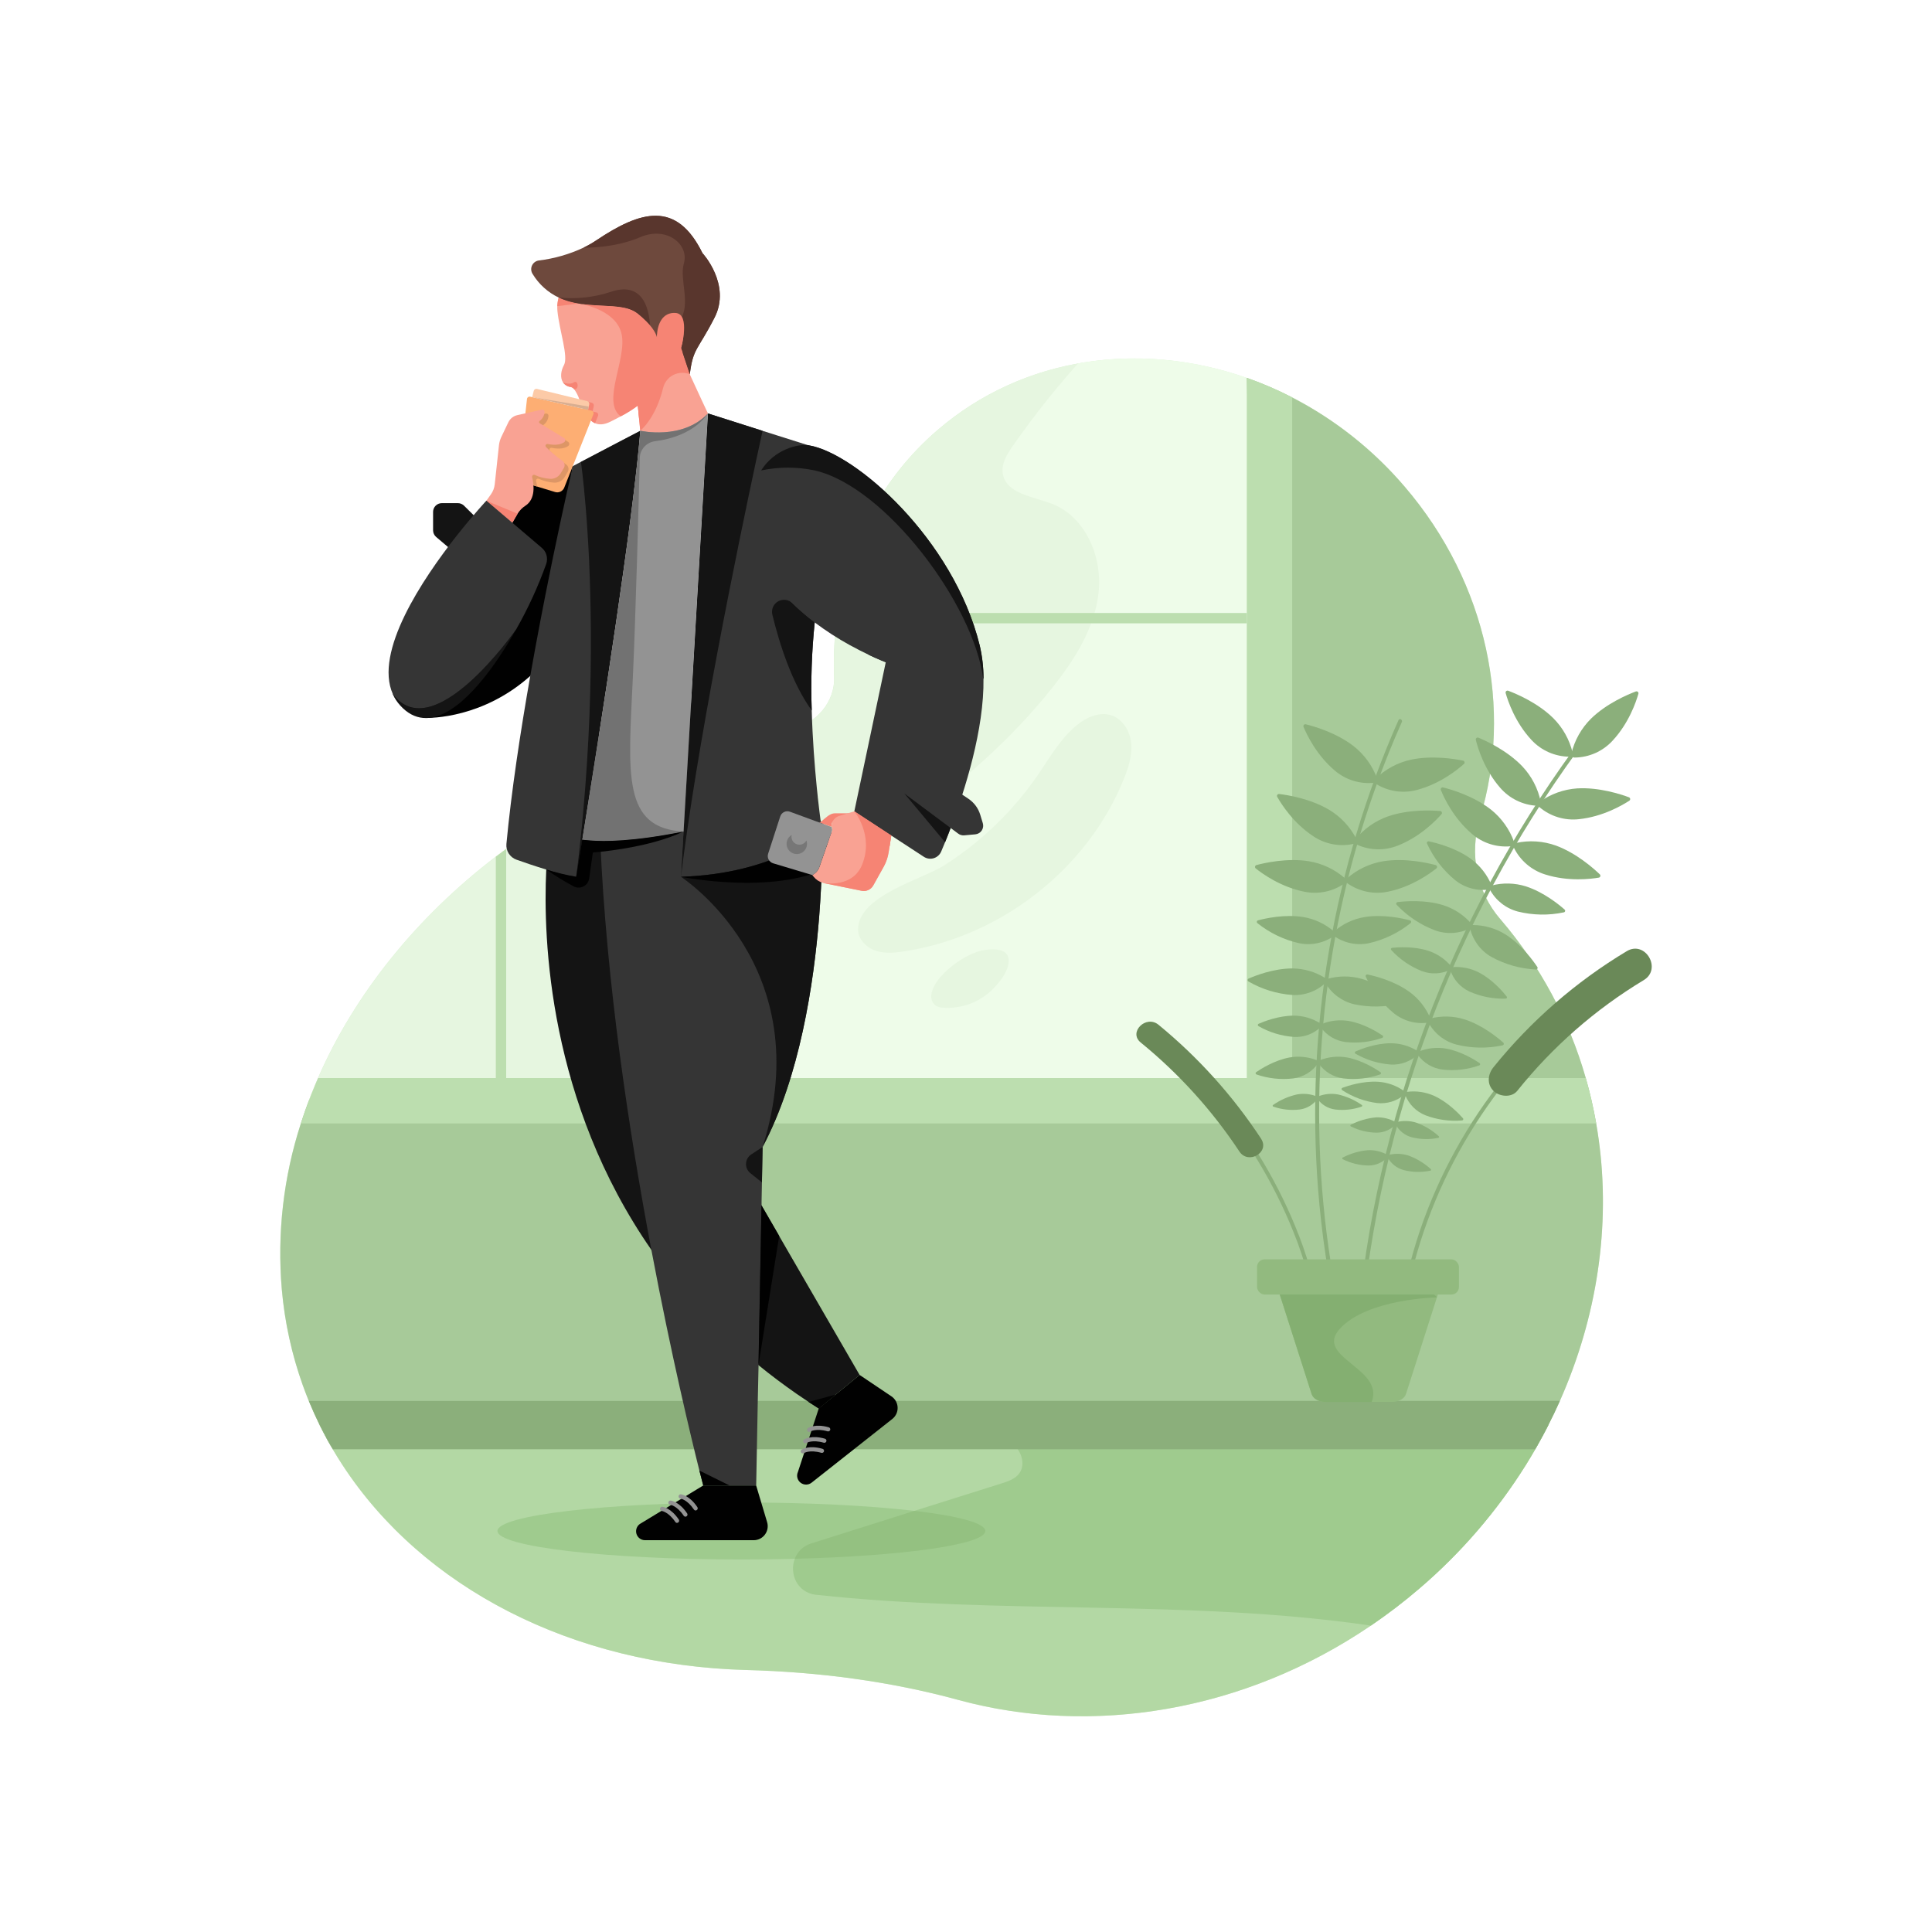 <svg xmlns="http://www.w3.org/2000/svg" width="750pt" height="750pt" viewBox="0 0 750 750" version="1.1" class="iconadda">
<g id="surface53591">
<g id="character_builder_plant-0"><path style=" stroke:none;fill-rule:nonzero;fill:rgb(83.137%,93.725%,79.608%);fill-opacity:1;" d="M 601.078 553.207 C 599.652 556.012 598.152 558.793 596.578 561.547 C 584.695 582.371 569.301 600.984 551.078 616.566 C 498.48 661.707 430.566 675.891 372.039 659.918 C 345.512 652.672 317.844 649.043 289.785 648.293 C 218.754 646.395 158.316 613.289 128.535 561.547 C 126.961 558.816 125.477 556.035 124.082 553.207 L 124.078 553.207 C 115.965 536.715 110.98 518.855 109.379 500.543 C 107.512 478.793 110.023 456.887 116.766 436.125 C 117.004 435.375 117.246 434.625 117.516 433.875 C 118.25 431.672 119.031 429.477 119.855 427.297 C 120.133 426.547 120.426 425.797 120.719 425.047 C 121.258 423.688 121.805 422.332 122.375 420.98 C 122.719 420.148 123.078 419.316 123.441 418.492 C 137.691 385.844 161.691 356.105 192.441 332.566 C 193.766 331.566 195.109 330.566 196.469 329.566 C 229.176 305.676 266.977 289.695 306.898 282.887 L 307.094 282.887 C 316.844 281.215 324.195 272.387 323.812 262.824 C 323.527 255.879 323.801 248.926 324.629 242.023 C 324.793 240.684 324.977 239.34 325.176 237.996 C 329.348 210.77 342.359 185.496 364.078 166.852 C 397.316 138.352 442.828 132.293 483.941 146.738 L 483.945 146.738 C 491.66 149.41 499.125 152.762 506.25 156.75 C 521.023 165.094 534.223 175.957 545.25 188.852 C 577.711 226.676 587.25 275.805 574.547 317.426 C 570.227 331.547 573.285 346.195 582.348 356.719 C 582.406 356.777 582.461 356.848 582.512 356.906 L 582.512 356.902 C 597.859 374.805 609.145 395.816 615.594 418.5 C 616.434 421.422 617.184 424.359 617.844 427.312 C 618.504 430.266 619.098 433.207 619.621 436.133 C 626.41 474.824 619.949 516.09 601.082 553.207 Z M 601.078 553.207 " />
</g><g id="character_builder_plant-1"><path style=" stroke:none;fill-rule:nonzero;fill:rgb(90.196%,96.471%,87.843%);fill-opacity:1;" d="M 506.25 156.75 L 506.25 427.273 L 119.887 427.273 C 120.164 426.523 120.457 425.773 120.75 425.023 C 121.289 423.664 121.836 422.309 122.406 420.957 C 122.75 420.125 123.109 419.293 123.473 418.469 C 137.723 385.82 161.723 356.082 192.473 332.543 C 193.797 331.543 195.141 330.543 196.5 329.543 C 229.203 305.652 267.004 289.672 306.93 282.863 L 307.125 282.863 C 316.875 281.191 324.227 272.363 323.844 262.801 C 323.559 255.855 323.832 248.902 324.66 242.004 C 324.824 240.664 325.008 239.32 325.207 237.977 C 329.379 210.75 342.391 185.477 364.109 166.832 L 364.109 166.828 C 379.605 153.531 398.391 144.637 418.5 141.082 C 439.957 137.195 462.578 139.16 484.004 146.691 C 491.703 149.383 499.145 152.75 506.25 156.75 Z M 506.25 156.75 " />
</g><g id="character_builder_plant-2"><path style=" stroke:none;fill-rule:nonzero;fill:rgb(95.294%,100%,93.333%);fill-opacity:0.65;" d="M 506.25 156.75 L 506.25 427.273 L 247.059 427.273 C 240.691 421.273 233.379 414.957 233.984 406.461 C 234.246 402.801 236.047 399.434 238.051 396.367 C 251.973 375.031 276.152 363.211 298.645 351.254 C 339.648 329.457 379.457 303.395 408.414 267.098 C 417.105 256.199 424.965 243.848 426.473 230.02 C 427.98 216.191 421.418 200.613 408.414 195.594 C 401.027 192.734 390.543 191.68 389.273 183.855 C 388.652 179.984 390.938 176.305 393.18 173.094 C 400.98 161.93 409.434 151.242 418.5 141.082 C 439.957 137.195 462.578 139.16 484.004 146.691 C 491.703 149.383 499.145 152.75 506.25 156.75 Z M 506.25 156.75 " />
</g><g id="character_builder_plant-3"><path style=" stroke:none;fill-rule:nonzero;fill:rgb(65.49%,79.216%,60%);fill-opacity:1;" d="M 608.121 537.75 C 607.301 539.773 606.445 541.793 605.547 543.801 C 604.148 546.957 602.648 550.09 601.047 553.199 C 600.676 553.93 600.301 554.656 599.922 555.383 C 599.547 556.133 599.172 556.832 598.766 557.551 C 598.055 558.887 597.312 560.215 596.562 561.539 L 128.562 561.539 C 128.27 561.027 127.977 560.52 127.699 560.039 C 127.332 559.402 126.949 558.766 126.641 558.117 C 126.332 557.473 125.891 556.691 125.5 555.973 L 125.504 555.977 C 125.473 555.922 125.445 555.867 125.422 555.809 C 124.973 554.953 124.535 554.09 124.109 553.23 C 122.609 550.156 121.195 547.023 119.871 543.832 C 119.062 541.832 118.289 539.816 117.555 537.781 C 113.27 525.773 110.531 513.266 109.41 500.566 C 107.543 478.816 110.055 456.91 116.797 436.148 C 117.742 433.195 118.766 430.254 119.871 427.328 L 617.871 427.328 C 618.535 430.254 619.129 433.191 619.648 436.148 C 625.5 469.5 621.473 504.848 608.121 537.75 Z M 608.121 537.75 " />
</g><g id="character_builder_plant-4"><path style=" stroke:none;fill-rule:nonzero;fill:rgb(65.49%,79.216%,60%);fill-opacity:1;" d="M 617.871 427.305 L 492.809 427.305 L 483.996 146.691 C 490.043 148.816 495.938 151.355 501.629 154.297 C 518.27 162.898 533.082 174.641 545.25 188.879 C 577.711 226.703 587.25 275.832 574.547 317.453 C 570.227 331.574 573.285 346.223 582.348 356.746 C 582.406 356.805 582.461 356.875 582.512 356.934 C 597.855 374.824 609.141 395.828 615.594 418.5 C 616.434 421.414 617.195 424.352 617.875 427.305 Z M 617.871 427.305 " />
</g><g id="character_builder_plant-5"><path style=" stroke:none;fill-rule:nonzero;fill:rgb(70.196%,84.706%,64.314%);fill-opacity:1;" d="M 601.078 553.207 C 600.707 553.938 600.332 554.664 599.953 555.391 C 599.578 556.141 599.203 556.84 598.797 557.559 C 598.086 558.895 597.344 560.223 596.594 561.547 C 596.391 561.898 596.195 562.246 595.984 562.598 C 594.82 564.629 593.605 566.648 592.363 568.648 C 581.125 586.621 567.215 602.781 551.113 616.566 C 545.078 621.75 538.758 626.586 532.176 631.059 C 482.848 664.598 423.793 674.035 372.074 659.918 C 345.547 652.672 317.879 649.043 289.82 648.293 C 222.066 646.5 163.977 616.305 132.93 568.652 C 131.629 566.652 130.379 564.637 129.18 562.602 C 128.969 562.258 128.766 561.902 128.566 561.551 C 128.273 561.039 127.98 560.531 127.703 560.051 C 127.336 559.414 126.953 558.777 126.645 558.129 C 126.336 557.484 125.895 556.703 125.504 555.984 C 125.473 555.93 125.445 555.875 125.422 555.816 C 124.973 554.961 124.535 554.098 124.109 553.238 Z M 601.078 553.207 " />
</g><g id="character_builder_plant-6"><path style=" stroke:none;fill-rule:nonzero;fill:rgb(62.353%,79.608%,55.686%);fill-opacity:1;" d="M 601.078 553.207 C 600.707 553.938 600.332 554.664 599.953 555.391 C 599.578 556.141 599.203 556.84 598.797 557.559 C 598.086 558.895 597.344 560.223 596.594 561.547 C 596.391 561.898 596.195 562.246 595.984 562.598 C 594.82 564.629 593.605 566.648 592.363 568.648 C 581.125 586.621 567.215 602.781 551.113 616.566 C 545.078 621.75 538.758 626.586 532.176 631.059 C 461.473 620.695 388.438 626.883 317.039 619.109 L 316.77 619.109 C 309.352 618.211 306.375 610.859 308.52 605.152 C 309.633 602.242 312.047 600.02 315.039 599.152 L 355 586.5 L 388.801 575.863 C 391.32 575.066 394 574.168 395.602 572.066 C 398.422 568.383 396.352 562.66 392.543 560.016 C 389.684 558.027 386.227 557.309 382.719 556.941 C 380.746 556.738 378.758 556.664 376.777 556.656 C 346.328 556.559 315.816 554.66 285.277 553.191 Z M 601.078 553.207 " />
</g><g id="character_builder_plant-7"><path style=" stroke:none;fill-rule:nonzero;fill:rgb(73.725%,87.059%,68.627%);fill-opacity:1;" d="M 196.5 329.551 L 196.5 427.312 L 192.473 427.312 L 192.473 332.566 C 193.816 331.547 195.16 330.543 196.5 329.551 Z M 196.5 329.551 " />
</g><g id="character_builder_plant-8"><path style=" stroke:none;fill-rule:nonzero;fill:rgb(73.725%,87.059%,68.627%);fill-opacity:1;" d="M 483.996 237.953 L 483.996 241.98 L 324.68 241.98 C 324.844 240.641 325.027 239.297 325.227 237.953 Z M 483.996 237.953 " />
</g><g id="character_builder_plant-9"><path style=" stroke:none;fill-rule:nonzero;fill:rgb(73.725%,87.059%,68.627%);fill-opacity:1;" d="M 619.648 436.125 L 116.812 436.125 C 117.051 435.375 117.293 434.625 117.562 433.875 C 118.312 431.672 119.062 429.48 119.902 427.297 C 120.18 426.547 120.473 425.797 120.766 425.047 C 121.305 423.688 121.852 422.332 122.422 420.98 C 122.766 420.148 123.125 419.316 123.488 418.492 L 615.594 418.492 C 616.434 421.414 617.184 424.352 617.844 427.305 C 618.504 430.258 619.105 433.199 619.652 436.125 Z M 619.648 436.125 " />
</g><g id="character_builder_plant-10"><path style=" stroke:none;fill-rule:nonzero;fill:rgb(73.725%,87.059%,68.627%);fill-opacity:1;" d="M 501.629 154.297 L 501.629 427.297 L 483.996 427.297 L 483.996 146.691 C 490.043 148.816 495.938 151.355 501.629 154.297 Z M 501.629 154.297 " />
</g><g id="character_builder_plant-11"><path style=" stroke:none;fill-rule:nonzero;fill:rgb(54.51%,68.627%,48.235%);fill-opacity:1;" d="M 605.551 543.809 C 604.152 546.965 602.652 550.098 601.051 553.207 C 600.68 553.938 600.305 554.664 599.926 555.391 C 599.551 556.141 599.176 556.84 598.77 557.559 C 598.059 558.895 597.316 560.223 596.566 561.547 C 596.363 561.898 596.168 562.246 595.957 562.598 L 129.195 562.598 C 128.984 562.254 128.781 561.898 128.582 561.547 C 128.289 561.035 127.996 560.527 127.719 560.047 C 127.352 559.41 126.969 558.773 126.66 558.125 C 126.352 557.48 125.91 556.699 125.52 555.98 L 125.52 555.984 C 125.488 555.93 125.461 555.875 125.438 555.816 C 124.988 554.961 124.551 554.098 124.125 553.238 C 122.625 550.164 121.211 547.031 119.887 543.84 Z M 605.551 543.809 " />
</g><g id="character_builder_plant-12"><path style=" stroke:none;fill-rule:nonzero;fill:rgb(90.196%,96.471%,87.843%);fill-opacity:1;" d="M 402.75 301.059 C 407.438 294.242 411.562 286.809 417.961 281.559 C 421.711 278.453 426.82 276.16 431.461 277.688 C 435.914 279.188 438.684 283.883 439.125 288.555 C 439.566 293.227 438.09 297.855 436.352 302.211 C 422.25 337.363 388.5 363.59 351.047 369.312 C 347.297 369.883 343.426 370.25 339.855 369.035 C 336.285 367.82 333.105 364.625 333.105 360.852 C 333.031 347.773 357.855 341.398 366.262 336.102 L 366.262 336.105 C 380.664 327 393.074 315.078 402.75 301.059 Z M 402.75 301.059 " />
</g><g id="character_builder_plant-13"><path style=" stroke:none;fill-rule:nonzero;fill:rgb(90.196%,96.471%,87.843%);fill-opacity:1;" d="M 361.551 385.973 C 361.23 387.703 361.945 389.457 363.383 390.473 C 364.207 390.906 365.121 391.145 366.051 391.164 C 371.941 391.617 377.797 389.938 382.551 386.438 C 386.172 383.746 391.316 378.121 391.551 373.273 C 391.785 368.43 386.734 368.164 382.215 368.773 C 375.066 369.75 362.641 378.605 361.551 385.973 Z M 361.551 385.973 " />
</g><g id="character_builder_plant-14"><path style=" stroke:none;fill-rule:nonzero;fill:rgb(54.51%,68.627%,48.235%);fill-opacity:1;" d="M 510.891 508.664 C 510.621 497.316 507.094 486.488 502.82 476.07 L 502.824 476.07 C 498.832 466.352 494.039 456.984 488.496 448.059 C 477.305 430.07 463.211 414.062 446.789 400.68 C 446.039 400.078 444.973 401.129 445.723 401.746 L 445.727 401.746 C 461.738 414.766 475.523 430.305 486.547 447.75 C 491.902 456.23 496.57 465.129 500.504 474.352 C 505.145 485.25 509.105 496.68 509.391 508.633 L 509.391 508.637 C 509.391 509.051 509.727 509.387 510.141 509.387 C 510.559 509.387 510.891 509.051 510.891 508.637 Z M 510.891 508.664 " />
</g><g id="character_builder_plant-15"><path style=" stroke:none;fill-rule:nonzero;fill:rgb(41.569%,53.725%,34.51%);fill-opacity:1;" d="M 489.555 442.043 C 478.586 425.363 465.148 410.445 449.707 397.793 C 444.879 393.855 437.934 400.719 442.809 404.691 C 457.645 416.777 470.562 431.043 481.125 447 C 484.574 452.25 493.035 447.336 489.555 442.074 Z M 489.555 442.043 " />
</g><g id="character_builder_plant-16"><path style=" stroke:none;fill-rule:nonzero;fill:rgb(54.51%,68.627%,48.235%);fill-opacity:1;" d="M 520.824 512.664 C 507.57 452.293 509.414 389.586 526.191 330.098 C 530.996 313.086 537.012 296.441 544.191 280.289 C 544.582 279.41 543.293 278.648 542.902 279.539 C 517.574 336.703 506.84 399.266 511.672 461.602 C 513.031 478.914 515.602 496.113 519.359 513.066 C 519.57 514.004 521.016 513.605 520.809 512.668 Z M 520.824 512.664 " />
</g><g id="character_builder_plant-17"><path style=" stroke:none;fill-rule:nonzero;fill:rgb(54.51%,68.627%,48.235%);fill-opacity:1;" d="M 528.309 515.445 C 535.438 434.703 564.391 357.422 612.066 291.871 C 612.637 291.082 611.316 290.332 610.77 291.121 C 562.934 356.891 533.895 434.438 526.77 515.453 C 526.688 516.414 528.188 516.414 528.27 515.453 Z M 528.309 515.445 " />
</g><g id="character_builder_plant-18"><path style=" stroke:none;fill-rule:nonzero;fill:rgb(54.51%,68.627%,48.235%);fill-opacity:1;" d="M 544.328 514.156 C 549.984 469.906 571.949 428.328 604.754 398.176 C 614.098 389.602 624.293 382.004 635.184 375.512 C 635.523 375.293 635.629 374.852 635.43 374.5 C 635.227 374.152 634.789 374.027 634.434 374.211 C 595.637 397.387 565.93 434.625 551.34 477.352 C 547.27 489.301 544.422 501.633 542.836 514.156 C 542.707 515.109 544.207 515.102 544.336 514.156 Z M 544.328 514.156 " />
</g><g id="character_builder_plant-19"><path style=" stroke:none;fill-rule:nonzero;fill:rgb(41.569%,53.725%,34.51%);fill-opacity:1;" d="M 588.969 423.504 C 602.672 406.375 619.305 391.809 638.094 380.484 C 645.27 376.188 638.738 364.93 631.523 369.234 C 611.758 381.09 594.238 396.34 579.773 414.285 C 577.562 417.016 577.102 420.816 579.773 423.488 C 582.023 425.738 586.758 426.234 588.977 423.488 Z M 588.969 423.504 " />
</g><g id="character_builder_plant-20"><path style=" stroke:none;fill-rule:nonzero;fill:rgb(54.51%,68.627%,48.235%);fill-opacity:1;" d="M 610.5 292.246 C 610.578 292.613 610.484 292.992 610.25 293.285 C 610.012 293.574 609.66 293.742 609.285 293.746 C 603.676 293.719 598.328 291.367 594.516 287.25 C 588.18 280.453 585.379 272.191 584.48 269.004 L 584.484 269.004 C 584.426 268.742 584.512 268.473 584.707 268.289 C 584.902 268.109 585.18 268.047 585.434 268.125 C 588.59 269.301 596.82 272.762 602.887 278.699 C 606.641 282.414 609.277 287.105 610.5 292.246 Z M 610.5 292.246 " />
</g><g id="character_builder_plant-21"><path style=" stroke:none;fill-rule:nonzero;fill:rgb(54.51%,68.627%,48.235%);fill-opacity:1;" d="M 610.012 292.547 C 609.926 292.918 610.012 293.309 610.25 293.605 C 610.484 293.906 610.848 294.082 611.227 294.082 C 616.84 294.043 622.188 291.676 625.988 287.543 C 632.324 280.742 635.129 272.477 636.031 269.297 C 636.09 269.031 636.008 268.754 635.809 268.574 C 635.609 268.391 635.328 268.328 635.07 268.41 C 631.922 269.594 623.691 273.051 617.625 278.984 C 613.871 282.707 611.234 287.402 610.012 292.547 Z M 610.012 292.547 " />
</g><g id="character_builder_plant-22"><path style=" stroke:none;fill-rule:nonzero;fill:rgb(54.51%,68.627%,48.235%);fill-opacity:1;" d="M 534.586 302.199 C 534.715 302.555 534.672 302.953 534.473 303.277 C 534.273 303.602 533.934 303.816 533.559 303.863 C 527.977 304.484 522.391 302.758 518.129 299.102 C 511.043 293.102 507.293 285.203 506.023 282.152 L 506.023 282.148 C 505.934 281.895 505.984 281.613 506.16 281.41 C 506.336 281.203 506.609 281.109 506.871 281.16 C 510.141 281.961 518.723 284.438 525.441 289.621 C 529.602 292.879 532.77 297.234 534.586 302.199 Z M 534.586 302.199 " />
</g><g id="character_builder_plant-23"><path style=" stroke:none;fill-rule:nonzero;fill:rgb(54.51%,68.627%,48.235%);fill-opacity:1;" d="M 533.926 302.363 C 533.652 302.629 533.52 303.008 533.562 303.387 C 533.605 303.766 533.82 304.105 534.141 304.305 C 538.914 307.262 544.699 308.109 550.117 306.637 C 559.117 304.25 565.867 298.754 568.328 296.535 C 568.516 296.344 568.59 296.07 568.52 295.812 C 568.449 295.555 568.25 295.352 567.988 295.281 C 564.688 294.605 555.883 293.145 547.59 294.938 C 542.43 296.09 537.699 298.66 533.926 302.363 Z M 533.926 302.363 " />
</g><g id="character_builder_plant-24"><path style=" stroke:none;fill-rule:nonzero;fill:rgb(54.51%,68.627%,48.235%);fill-opacity:1;" d="M 526.582 325.746 C 526.758 326.09 526.762 326.492 526.602 326.84 C 526.438 327.188 526.125 327.441 525.75 327.523 C 520.285 328.812 514.535 327.773 509.863 324.66 C 502.102 319.551 497.422 312.188 495.801 309.309 C 495.68 309.062 495.703 308.77 495.859 308.547 C 496.016 308.32 496.281 308.199 496.551 308.227 C 499.887 308.625 508.699 310.043 516 314.375 L 516 314.379 C 520.523 317.102 524.188 321.043 526.582 325.746 Z M 526.582 325.746 " />
</g><g id="character_builder_plant-25"><path style=" stroke:none;fill-rule:nonzero;fill:rgb(54.51%,68.627%,48.235%);fill-opacity:1;" d="M 526.133 325.898 C 525.895 326.195 525.805 326.59 525.891 326.961 C 525.977 327.332 526.23 327.645 526.574 327.809 C 531.664 330.18 537.512 330.328 542.715 328.223 C 551.348 324.797 557.422 318.531 559.605 316.043 C 559.773 315.832 559.812 315.547 559.711 315.297 C 559.609 315.047 559.383 314.871 559.117 314.836 C 555.766 314.551 546.848 314.152 538.82 316.914 L 538.824 316.914 C 533.836 318.66 529.438 321.773 526.133 325.898 Z M 526.133 325.898 " />
</g><g id="character_builder_plant-26"><path style=" stroke:none;fill-rule:nonzero;fill:rgb(54.51%,68.627%,48.235%);fill-opacity:1;" d="M 598.117 311.301 C 598.195 311.676 598.098 312.066 597.852 312.359 C 597.605 312.652 597.238 312.816 596.859 312.801 C 591.246 312.574 585.984 310.027 582.324 305.766 C 576.219 298.762 573.699 290.406 572.902 287.188 L 572.902 287.191 C 572.855 286.926 572.949 286.656 573.156 286.484 C 573.359 286.312 573.641 286.262 573.891 286.352 C 576.996 287.633 585.102 291.367 590.969 297.504 C 594.594 301.344 597.07 306.125 598.117 311.301 Z M 598.117 311.301 " />
</g><g id="character_builder_plant-27"><path style=" stroke:none;fill-rule:nonzero;fill:rgb(54.51%,68.627%,48.235%);fill-opacity:1;" d="M 597.645 311.324 C 597.336 311.547 597.145 311.902 597.129 312.281 C 597.109 312.664 597.27 313.031 597.555 313.281 C 601.824 316.926 607.414 318.633 612.988 318 C 622.227 317.023 629.766 312.621 632.535 310.809 C 632.75 310.648 632.863 310.387 632.832 310.121 C 632.801 309.852 632.629 309.625 632.387 309.516 C 629.238 308.34 620.754 305.555 612.277 306.051 C 607.004 306.41 601.934 308.238 597.645 311.324 Z M 597.645 311.324 " />
</g><g id="character_builder_plant-28"><path style=" stroke:none;fill-rule:nonzero;fill:rgb(54.51%,68.627%,48.235%);fill-opacity:1;" d="M 522.105 340.941 C 522.391 341.195 522.547 341.562 522.527 341.945 C 522.508 342.324 522.316 342.676 522.008 342.898 C 517.41 346.125 511.684 347.293 506.191 346.133 C 497.086 344.273 490.008 339.164 487.441 337.094 C 487.242 336.914 487.156 336.645 487.211 336.383 C 487.266 336.121 487.457 335.91 487.711 335.828 C 490.965 334.957 499.711 333 508.059 334.328 C 513.266 335.176 518.133 337.469 522.105 340.941 Z M 522.105 340.941 " />
</g><g id="character_builder_plant-29"><path style=" stroke:none;fill-rule:nonzero;fill:rgb(54.51%,68.627%,48.235%);fill-opacity:1;" d="M 522.953 340.941 C 522.668 341.195 522.512 341.566 522.531 341.945 C 522.555 342.328 522.746 342.68 523.059 342.898 C 527.652 346.121 533.379 347.293 538.867 346.133 C 547.973 344.273 555.051 339.164 557.617 337.094 C 557.816 336.914 557.902 336.645 557.848 336.383 C 557.793 336.121 557.602 335.91 557.348 335.828 C 554.102 334.957 545.395 333 537.008 334.328 C 531.797 335.18 526.93 337.473 522.953 340.941 Z M 522.953 340.941 " />
</g><g id="character_builder_plant-30"><path style=" stroke:none;fill-rule:nonzero;fill:rgb(54.51%,68.627%,48.235%);fill-opacity:1;" d="M 587.762 326.82 C 587.895 327.18 587.855 327.586 587.652 327.914 C 587.449 328.242 587.109 328.457 586.727 328.5 C 581.145 329.09 575.566 327.336 571.328 323.656 C 564.262 317.609 560.559 309.715 559.328 306.645 C 559.242 306.395 559.297 306.117 559.473 305.914 C 559.648 305.715 559.914 305.621 560.176 305.672 C 563.438 306.488 572.004 309 578.699 314.215 L 578.699 314.211 C 582.836 317.488 585.973 321.855 587.762 326.82 Z M 587.762 326.82 " />
</g><g id="character_builder_plant-31"><path style=" stroke:none;fill-rule:nonzero;fill:rgb(54.51%,68.627%,48.235%);fill-opacity:1;" d="M 588.504 327.234 C 588.133 327.316 587.816 327.562 587.648 327.902 C 587.48 328.246 587.477 328.645 587.641 328.988 C 590.094 334.035 594.535 337.84 599.902 339.488 C 608.766 342.277 617.43 341.25 620.691 340.688 C 620.953 340.629 621.16 340.434 621.238 340.18 C 621.316 339.922 621.254 339.645 621.074 339.449 C 618.652 337.109 611.984 331.199 604.02 328.25 L 604.02 328.254 C 599.043 326.469 593.668 326.117 588.504 327.234 Z M 588.504 327.234 " />
</g><g id="character_builder_plant-32"><path style=" stroke:none;fill-rule:nonzero;fill:rgb(54.51%,68.627%,48.235%);fill-opacity:1;" d="M 517.922 361.672 C 518.168 361.887 518.301 362.203 518.285 362.531 C 518.27 362.859 518.105 363.16 517.836 363.352 C 513.891 366.121 508.969 367.129 504.246 366.137 C 498.355 364.801 492.844 362.145 488.129 358.363 C 487.945 358.219 487.863 357.98 487.91 357.75 C 487.961 357.52 488.137 357.336 488.363 357.277 C 491.152 356.527 498.637 354.848 505.84 355.98 L 505.836 355.98 C 510.32 356.707 514.504 358.68 517.922 361.672 Z M 517.922 361.672 " />
</g><g id="character_builder_plant-33"><path style=" stroke:none;fill-rule:nonzero;fill:rgb(54.51%,68.627%,48.235%);fill-opacity:1;" d="M 517.777 361.672 C 517.531 361.887 517.395 362.203 517.414 362.531 C 517.43 362.859 517.594 363.16 517.859 363.352 C 521.809 366.121 526.73 367.129 531.449 366.137 C 537.34 364.801 542.852 362.145 547.566 358.363 C 547.75 358.219 547.836 357.98 547.785 357.75 C 547.738 357.52 547.562 357.336 547.336 357.277 C 544.547 356.527 537.062 354.848 529.859 355.98 C 525.379 356.707 521.191 358.68 517.777 361.672 Z M 517.777 361.672 " />
</g><g id="character_builder_plant-34"><path style=" stroke:none;fill-rule:nonzero;fill:rgb(54.51%,68.627%,48.235%);fill-opacity:1;" d="M 579.098 343.828 C 579.219 344.133 579.199 344.477 579.035 344.762 C 578.875 345.047 578.59 345.242 578.266 345.293 C 573.492 345.992 568.645 344.68 564.879 341.672 C 560.215 337.828 556.484 332.977 553.973 327.48 C 553.875 327.266 553.902 327.012 554.051 326.828 C 554.199 326.645 554.438 326.559 554.672 326.609 C 557.5 327.203 564.938 329.062 570.863 333.309 C 574.535 335.98 577.387 339.625 579.098 343.828 Z M 579.098 343.828 " />
</g><g id="character_builder_plant-35"><path style=" stroke:none;fill-rule:nonzero;fill:rgb(54.51%,68.627%,48.235%);fill-opacity:1;" d="M 579 343.762 C 578.695 343.848 578.441 344.066 578.312 344.355 C 578.184 344.645 578.188 344.977 578.324 345.262 C 580.602 349.516 584.543 352.629 589.207 353.859 C 595.07 355.316 601.188 355.426 607.094 354.172 C 607.328 354.125 607.512 353.949 607.574 353.723 C 607.633 353.492 607.559 353.25 607.379 353.094 C 605.219 351.172 599.293 346.344 592.379 344.094 C 588.039 342.734 583.402 342.621 579 343.762 Z M 579 343.762 " />
</g><g id="character_builder_plant-36"><path style=" stroke:none;fill-rule:nonzero;fill:rgb(54.51%,68.627%,48.235%);fill-opacity:1;" d="M 555.316 395.469 C 555.453 395.777 555.438 396.129 555.273 396.426 C 555.109 396.719 554.816 396.922 554.484 396.969 C 549.711 397.672 544.859 396.359 541.094 393.344 C 536.434 389.504 532.703 384.656 530.191 379.164 C 530.094 378.949 530.121 378.699 530.27 378.516 C 530.414 378.332 530.648 378.246 530.879 378.293 C 533.715 378.879 541.152 380.738 547.078 384.992 L 547.078 384.988 C 550.746 387.648 553.598 391.277 555.316 395.469 Z M 555.316 395.469 " />
</g><g id="character_builder_plant-37"><path style=" stroke:none;fill-rule:nonzero;fill:rgb(54.51%,68.627%,48.235%);fill-opacity:1;" d="M 555.18 395.398 C 554.875 395.484 554.621 395.703 554.492 395.992 C 554.363 396.281 554.367 396.613 554.504 396.898 C 556.777 401.156 560.723 404.273 565.387 405.504 C 571.25 406.957 577.367 407.062 583.273 405.809 C 583.508 405.762 583.691 405.59 583.754 405.359 C 583.812 405.129 583.738 404.887 583.559 404.73 C 581.398 402.809 575.473 397.941 568.559 395.73 C 564.219 394.371 559.582 394.254 555.18 395.398 Z M 555.18 395.398 " />
</g><g id="character_builder_plant-38"><path style=" stroke:none;fill-rule:nonzero;fill:rgb(54.51%,68.627%,48.235%);fill-opacity:1;" d="M 514.547 379.738 C 514.82 379.914 515.004 380.207 515.035 380.535 C 515.07 380.859 514.953 381.184 514.719 381.414 C 511.25 384.75 506.555 386.504 501.75 386.25 C 495.719 385.824 489.867 384.027 484.637 381 C 484.43 380.883 484.312 380.66 484.324 380.426 C 484.336 380.191 484.48 379.984 484.695 379.891 C 487.344 378.727 494.445 375.93 501.773 375.945 C 506.301 376 510.723 377.312 514.547 379.738 Z M 514.547 379.738 " />
</g><g id="character_builder_plant-39"><path style=" stroke:none;fill-rule:nonzero;fill:rgb(54.51%,68.627%,48.235%);fill-opacity:1;" d="M 515.168 380.039 C 514.852 380.133 514.598 380.363 514.477 380.668 C 514.352 380.973 514.375 381.316 514.539 381.602 C 516.957 385.777 521 388.766 525.703 389.852 C 531.613 391.109 537.727 391.012 543.594 389.566 C 543.82 389.508 543.996 389.328 544.051 389.098 C 544.102 388.871 544.023 388.629 543.848 388.477 C 541.598 386.625 535.539 381.961 528.523 379.965 C 524.152 378.742 519.527 378.77 515.168 380.039 Z M 515.168 380.039 " />
</g><g id="character_builder_plant-40"><path style=" stroke:none;fill-rule:nonzero;fill:rgb(54.51%,68.627%,48.235%);fill-opacity:1;" d="M 571.223 358.629 C 571.438 358.875 571.523 359.211 571.465 359.531 C 571.402 359.855 571.199 360.133 570.906 360.285 C 566.613 362.48 561.598 362.797 557.062 361.156 C 551.41 359.02 546.32 355.625 542.176 351.234 C 542.016 351.062 541.965 350.812 542.047 350.594 C 542.125 350.375 542.324 350.219 542.559 350.191 C 545.422 349.84 553.059 349.207 560.047 351.324 C 564.383 352.664 568.254 355.195 571.223 358.629 Z M 571.223 358.629 " />
</g><g id="character_builder_plant-41"><path style=" stroke:none;fill-rule:nonzero;fill:rgb(54.51%,68.627%,48.235%);fill-opacity:1;" d="M 571.734 359.094 C 571.406 359.09 571.094 359.238 570.891 359.496 C 570.688 359.75 570.609 360.086 570.684 360.406 C 571.797 365.098 574.809 369.113 579 371.496 C 584.309 374.406 590.207 376.066 596.25 376.359 C 596.484 376.367 596.707 376.246 596.82 376.043 C 596.938 375.836 596.93 375.586 596.797 375.391 C 595.199 372.984 590.715 366.766 584.57 362.836 L 584.574 362.836 C 580.727 360.414 576.277 359.117 571.734 359.094 Z M 571.734 359.094 " />
</g><g id="character_builder_plant-42"><path style=" stroke:none;fill-rule:nonzero;fill:rgb(54.51%,68.627%,48.235%);fill-opacity:1;" d="M 512.609 397.32 C 512.836 397.461 512.98 397.695 513.008 397.957 C 513.039 398.219 512.941 398.48 512.754 398.664 C 509.953 401.348 506.164 402.75 502.289 402.531 C 497.445 402.191 492.738 400.754 488.527 398.332 C 488.367 398.234 488.273 398.055 488.281 397.867 C 488.293 397.68 488.406 397.512 488.578 397.434 C 490.707 396.504 496.445 394.254 502.312 394.27 L 502.312 394.266 C 505.961 394.305 509.531 395.359 512.609 397.32 Z M 512.609 397.32 " />
</g><g id="character_builder_plant-43"><path style=" stroke:none;fill-rule:nonzero;fill:rgb(54.51%,68.627%,48.235%);fill-opacity:1;" d="M 513.105 397.5 C 512.863 397.602 512.676 397.805 512.605 398.059 C 512.531 398.312 512.578 398.582 512.73 398.797 C 514.988 401.949 518.461 404.02 522.309 404.512 C 527.133 405.059 532.023 404.504 536.602 402.887 C 536.781 402.82 536.91 402.664 536.934 402.473 C 536.957 402.285 536.875 402.098 536.715 401.992 C 534.793 400.688 529.559 397.434 523.793 396.383 C 520.195 395.746 516.492 396.133 513.105 397.5 Z M 513.105 397.5 " />
</g><g id="character_builder_plant-44"><path style=" stroke:none;fill-rule:nonzero;fill:rgb(54.51%,68.627%,48.235%);fill-opacity:1;" d="M 550.273 408 C 550.5 408.141 550.645 408.379 550.672 408.641 C 550.695 408.906 550.602 409.168 550.41 409.352 C 547.617 412.047 543.832 413.461 539.953 413.25 C 535.109 412.91 530.402 411.473 526.191 409.043 C 526.031 408.945 525.934 408.77 525.945 408.582 C 525.957 408.391 526.074 408.227 526.246 408.148 C 528.375 407.219 534.113 404.969 539.98 404.984 L 539.977 404.984 C 543.625 405.012 547.191 406.055 550.273 408 Z M 550.273 408 " />
</g><g id="character_builder_plant-45"><path style=" stroke:none;fill-rule:nonzero;fill:rgb(54.51%,68.627%,48.235%);fill-opacity:1;" d="M 550.77 408.203 C 550.527 408.301 550.344 408.508 550.27 408.762 C 550.195 409.012 550.242 409.285 550.395 409.5 C 552.656 412.652 556.125 414.723 559.973 415.215 C 564.801 415.762 569.688 415.207 574.266 413.586 C 574.449 413.523 574.574 413.363 574.602 413.176 C 574.625 412.988 574.539 412.801 574.379 412.695 C 572.457 411.391 567.215 408.137 561.449 407.078 C 557.855 406.449 554.156 406.84 550.77 408.203 Z M 550.77 408.203 " />
</g><g id="character_builder_plant-46"><path style=" stroke:none;fill-rule:nonzero;fill:rgb(54.51%,68.627%,48.235%);fill-opacity:1;" d="M 563.332 375.105 C 563.504 375.305 563.57 375.574 563.516 375.832 C 563.461 376.09 563.293 376.309 563.055 376.426 C 559.578 378.141 555.543 378.336 551.918 376.957 C 547.402 375.168 543.352 372.375 540.074 368.789 C 539.945 368.652 539.906 368.449 539.973 368.273 C 540.039 368.094 540.203 367.969 540.391 367.949 C 542.699 367.703 548.859 367.297 554.438 369.082 C 557.906 370.219 560.988 372.305 563.332 375.105 Z M 563.332 375.105 " />
</g><g id="character_builder_plant-47"><path style=" stroke:none;fill-rule:nonzero;fill:rgb(54.51%,68.627%,48.235%);fill-opacity:1;" d="M 563.754 375.434 C 563.488 375.457 563.25 375.598 563.105 375.816 C 562.961 376.035 562.922 376.309 563.004 376.559 C 564.207 380.246 566.887 383.266 570.406 384.898 C 574.844 386.879 579.672 387.824 584.527 387.668 C 584.719 387.66 584.887 387.547 584.969 387.375 C 585.047 387.203 585.023 387 584.902 386.852 C 583.461 385.027 579.457 380.34 574.273 377.598 L 574.273 377.594 C 571.039 375.902 567.395 375.156 563.754 375.434 Z M 563.754 375.434 " />
</g><g id="character_builder_plant-48"><path style=" stroke:none;fill-rule:nonzero;fill:rgb(54.51%,68.627%,48.235%);fill-opacity:1;" d="M 511.215 411.586 C 511.457 411.684 511.645 411.887 511.719 412.141 C 511.797 412.391 511.754 412.664 511.605 412.883 C 509.359 416.043 505.902 418.129 502.059 418.641 C 497.23 419.215 492.34 418.688 487.746 417.098 C 487.57 417.031 487.445 416.875 487.422 416.688 C 487.398 416.504 487.48 416.32 487.637 416.211 C 489.551 414.891 494.77 411.605 500.527 410.52 C 504.121 409.871 507.82 410.242 511.215 411.586 Z M 511.215 411.586 " />
</g><g id="character_builder_plant-49"><path style=" stroke:none;fill-rule:nonzero;fill:rgb(54.51%,68.627%,48.235%);fill-opacity:1;" d="M 512.301 411.586 C 512.059 411.684 511.871 411.887 511.797 412.141 C 511.723 412.391 511.766 412.664 511.914 412.883 C 514.156 416.043 517.617 418.129 521.461 418.641 C 526.281 419.215 531.172 418.688 535.762 417.098 C 535.941 417.035 536.066 416.879 536.094 416.691 C 536.117 416.504 536.035 416.32 535.883 416.211 C 533.969 414.891 528.75 411.605 522.992 410.52 L 522.988 410.52 C 519.398 409.871 515.695 410.238 512.301 411.586 Z M 512.301 411.586 " />
</g><g id="character_builder_plant-50"><path style=" stroke:none;fill-rule:nonzero;fill:rgb(54.51%,68.627%,48.235%);fill-opacity:1;" d="M 545.129 423.586 C 545.344 423.738 545.473 423.984 545.484 424.246 C 545.496 424.508 545.391 424.762 545.191 424.934 C 542.238 427.453 538.371 428.633 534.516 428.191 C 529.695 427.566 525.078 425.852 521.016 423.18 C 520.859 423.074 520.773 422.891 520.793 422.703 C 520.816 422.512 520.945 422.352 521.121 422.289 C 523.297 421.488 529.16 419.574 535.012 419.941 C 538.66 420.184 542.164 421.445 545.129 423.586 Z M 545.129 423.586 " />
</g><g id="character_builder_plant-51"><path style=" stroke:none;fill-rule:nonzero;fill:rgb(54.51%,68.627%,48.235%);fill-opacity:1;" d="M 546.188 423.855 C 545.926 423.887 545.691 424.039 545.555 424.266 C 545.422 424.492 545.395 424.77 545.488 425.016 C 546.891 428.633 549.734 431.508 553.336 432.945 C 557.871 434.684 562.746 435.371 567.586 434.949 C 567.773 434.934 567.938 434.812 568.012 434.637 C 568.082 434.461 568.047 434.258 567.922 434.113 C 566.383 432.375 562.133 427.902 556.812 425.441 L 556.816 425.445 C 553.488 423.934 549.809 423.383 546.188 423.855 Z M 546.188 423.855 " />
</g><g id="character_builder_plant-52"><path style=" stroke:none;fill-rule:nonzero;fill:rgb(54.51%,68.627%,48.235%);fill-opacity:1;" d="M 511.172 425.625 C 511.344 425.695 511.477 425.844 511.531 426.023 C 511.586 426.203 511.555 426.398 511.449 426.555 C 509.832 428.832 507.344 430.336 504.578 430.703 C 501.109 431.117 497.594 430.738 494.297 429.594 C 494.168 429.547 494.074 429.434 494.055 429.297 C 494.035 429.16 494.094 429.027 494.203 428.949 C 497.004 427 500.156 425.609 503.484 424.859 C 506.066 424.391 508.73 424.656 511.172 425.625 Z M 511.172 425.625 " />
</g><g id="character_builder_plant-53"><path style=" stroke:none;fill-rule:nonzero;fill:rgb(54.51%,68.627%,48.235%);fill-opacity:1;" d="M 511.688 425.625 C 511.512 425.695 511.379 425.844 511.324 426.023 C 511.273 426.203 511.305 426.398 511.41 426.555 C 513.023 428.832 515.516 430.332 518.281 430.703 C 521.75 431.117 525.27 430.738 528.57 429.594 C 528.699 429.543 528.789 429.43 528.805 429.293 C 528.824 429.16 528.766 429.027 528.652 428.949 C 525.852 427 522.703 425.609 519.375 424.859 C 516.793 424.391 514.129 424.656 511.688 425.625 Z M 511.688 425.625 " />
</g><g id="character_builder_plant-54"><path style=" stroke:none;fill-rule:nonzero;fill:rgb(54.51%,68.627%,48.235%);fill-opacity:1;" d="M 541.637 435.523 C 541.801 435.617 541.914 435.781 541.945 435.969 C 541.977 436.152 541.918 436.344 541.793 436.484 C 539.895 438.527 537.23 439.695 534.441 439.703 C 530.953 439.664 527.516 438.832 524.391 437.273 C 524.27 437.211 524.191 437.086 524.191 436.949 C 524.191 436.812 524.27 436.688 524.391 436.629 C 527.426 435.051 530.738 434.078 534.141 433.77 C 536.754 433.645 539.352 434.254 541.637 435.523 Z M 541.637 435.523 " />
</g><g id="character_builder_plant-55"><path style=" stroke:none;fill-rule:nonzero;fill:rgb(54.51%,68.627%,48.235%);fill-opacity:1;" d="M 542.152 435.594 C 541.969 435.641 541.82 435.77 541.742 435.941 C 541.664 436.113 541.668 436.309 541.754 436.477 C 543.062 438.941 545.336 440.754 548.031 441.48 C 551.418 442.336 554.953 442.418 558.375 441.711 C 558.508 441.684 558.613 441.586 558.648 441.453 C 558.684 441.32 558.641 441.18 558.539 441.09 C 556.023 438.793 553.078 437.012 549.879 435.84 C 547.375 435.035 544.699 434.949 542.152 435.594 Z M 542.152 435.594 " />
</g><g id="character_builder_plant-56"><path style=" stroke:none;fill-rule:nonzero;fill:rgb(54.51%,68.627%,48.235%);fill-opacity:1;" d="M 538.5 448.266 C 538.664 448.363 538.777 448.523 538.805 448.711 C 538.836 448.898 538.777 449.09 538.648 449.227 C 536.758 451.277 534.098 452.445 531.309 452.453 C 527.812 452.406 524.375 451.57 521.25 450 C 521.129 449.938 521.051 449.812 521.051 449.676 C 521.051 449.539 521.129 449.414 521.25 449.355 C 524.285 447.781 527.598 446.809 531 446.496 C 533.617 446.383 536.211 446.996 538.5 448.266 Z M 538.5 448.266 " />
</g><g id="character_builder_plant-57"><path style=" stroke:none;fill-rule:nonzero;fill:rgb(54.51%,68.627%,48.235%);fill-opacity:1;" d="M 539.039 448.336 C 538.855 448.383 538.703 448.512 538.625 448.684 C 538.547 448.859 538.555 449.059 538.641 449.227 C 539.945 451.691 542.219 453.5 544.914 454.223 C 548.297 455.086 551.836 455.164 555.254 454.453 C 555.391 454.43 555.5 454.328 555.535 454.199 C 555.57 454.066 555.531 453.922 555.426 453.832 C 552.902 451.539 549.961 449.754 546.758 448.582 C 544.258 447.785 541.586 447.699 539.039 448.336 Z M 539.039 448.336 " />
</g><g id="character_builder_plant-58"><path style=" stroke:none;fill-rule:nonzero;fill:rgb(57.255%,72.941%,49.804%);fill-opacity:1;" d="M 560.738 494.484 L 557.805 503.656 L 545.805 541.156 C 545.234 542.949 543.016 544.207 540.465 544.207 L 514.5 544.207 C 511.941 544.207 509.73 542.945 509.152 541.156 L 494.586 495.676 L 494.195 494.453 Z M 560.738 494.484 " />
</g><g id="character_builder_plant-59"><path style=" stroke:none;fill-rule:nonzero;fill:rgb(51.765%,68.627%,44.314%);fill-opacity:1;" d="M 557.812 503.656 C 557.211 503.656 530.812 504.227 520.172 515.77 C 509.91 526.906 537.559 531.055 532.5 544.23 L 514.539 544.23 C 511.98 544.23 509.77 542.969 509.191 541.18 L 494.625 495.707 C 508.875 495.953 554.289 497.254 557.812 503.656 Z M 557.812 503.656 " />
</g><g id="character_builder_plant-60"><path style=" stroke:none;fill-rule:nonzero;fill:rgb(57.255%,72.941%,49.804%);fill-opacity:1;" d="M 490.934 488.871 L 563.406 488.871 C 565.035 488.871 566.355 490.5 566.355 491.82 L 566.355 499.598 C 566.355 501.227 565.035 502.547 563.406 502.547 L 490.934 502.547 C 489.305 502.547 487.984 500.918 487.984 499.598 L 487.984 491.82 C 487.984 490.191 489.305 488.871 490.934 488.871 Z M 490.934 488.871 " />
</g><g id="character_builder_plant-61"><path style=" stroke:none;fill-rule:nonzero;fill:rgb(62.353%,79.608%,55.686%);fill-opacity:1;" d="M 382.477 594.324 C 382.477 600.438 340.086 605.391 287.797 605.391 C 235.508 605.391 193.117 600.438 193.117 594.324 C 193.117 588.207 235.508 583.254 287.797 583.254 C 340.086 583.254 382.477 588.207 382.477 594.324 " />
</g><g id="character_builder_plant-62"><path style=" stroke:none;fill-rule:nonzero;fill:rgb(58.039%,75.686%,50.588%);fill-opacity:1;" d="M 382.5 594.316 C 382.5 599.605 350.852 604.02 308.512 605.125 L 308.512 605.121 C 309.625 602.211 312.039 599.992 315.031 599.121 L 355 586.5 C 372.004 588.516 382.504 591.277 382.504 594.316 Z M 382.5 594.316 " />
</g><g id="character_builder_plant-63"><path style=" stroke:none;fill-rule:nonzero;fill:rgb(0.392%,0.392%,0.392%);fill-opacity:1;" d="M 165.832 278.746 L 159.75 276.375 C 156.66 274.926 154.125 272.512 152.527 269.496 L 159.195 248.57 L 197.805 243.477 L 202.629 227.156 L 207.34 240.047 L 205.84 262.383 L 179.906 274.953 Z M 165.832 278.746 " />
</g><g id="character_builder_plant-64"><path style=" stroke:none;fill-rule:nonzero;fill:rgb(0.392%,0.392%,0.392%);fill-opacity:1;" d="M 222.352 180.977 C 202.934 184.051 190.852 201.617 190.852 201.617 L 198.402 215.117 L 170.969 229.832 C 163.566 250.309 152.527 257.066 166.328 278.695 C 173.129 278.523 195.449 276.211 213.262 254.695 L 221.461 219.234 L 217.156 217.074 Z M 222.352 180.977 " />
</g><g id="character_builder_plant-65"><path style=" stroke:none;fill-rule:nonzero;fill:rgb(20.784%,20.784%,20.784%);fill-opacity:1;" d="M 318.816 342.516 L 329.293 330.418 L 318.801 319.031 L 303.742 296.156 L 289.641 265.676 L 208.875 293.449 L 212.055 337.543 L 219.449 369.094 L 271.004 411.125 Z M 318.816 342.516 " />
</g><g id="character_builder_plant-66"><path style=" stroke:none;fill-rule:nonzero;fill:rgb(97.647%,63.529%,57.647%);fill-opacity:1;" d="M 216.871 115.5 L 227.746 108.047 L 262.629 112.938 L 270.879 128.297 C 270.879 128.297 265.996 137.633 267.766 145.285 L 261.52 159.004 L 247.605 157.504 L 237 149.695 L 224.25 138.25 Z M 216.871 115.5 " />
</g><g id="character_builder_plant-67"><path style=" stroke:none;fill-rule:nonzero;fill:rgb(7.843%,7.843%,7.843%);fill-opacity:1;" d="M 333.703 533.762 L 324.449 541.359 L 317.848 546.781 C 316.52 545.941 315.207 545.094 313.91 544.238 C 312.316 543.184 310.738 542.117 309.184 541.043 C 304.008 537.441 299.098 533.746 294.445 529.949 C 289.398 525.84 284.648 521.625 280.195 517.305 L 280.199 517.305 C 270.102 507.562 260.98 496.855 252.961 485.34 C 213 427.891 210.75 364.785 212.055 337.543 L 212.055 337.547 C 215.859 338.766 219.746 339.711 223.688 340.371 C 223.688 340.371 223.688 340.332 223.688 340.297 C 223.816 339.547 224.676 334.297 226.035 326 C 228.09 326.129 233.371 326.18 233.371 326.18 L 285.242 449.996 L 292.27 462.137 L 293.336 463.965 L 295.586 467.91 L 295.914 468.473 L 305.844 485.641 L 307.391 488.316 Z M 333.703 533.762 " />
</g><g id="character_builder_plant-68"><path style=" stroke:none;fill-rule:nonzero;fill:rgb(0.392%,0.392%,0.392%);fill-opacity:1;" d="M 317.844 546.75 L 309.75 571.418 C 309.086 572.887 309.523 574.621 310.805 575.602 C 312.086 576.582 313.875 576.551 315.121 575.527 L 346.473 550.777 L 346.469 550.777 C 347.801 549.688 348.535 548.035 348.453 546.316 C 348.371 544.598 347.484 543.023 346.059 542.062 L 333.715 533.762 Z M 317.844 546.75 " />
</g><g id="character_builder_plant-69"><path style=" stroke:none;fill-rule:nonzero;fill:rgb(97.647%,63.529%,57.647%);fill-opacity:1;" d="M 274.824 160.5 C 261.52 187.066 248.574 167.211 248.574 167.211 L 248.191 163.332 L 248.141 162.738 L 247.625 157.449 L 247.621 157.453 C 245.523 159.02 243.301 160.414 240.977 161.617 C 239.812 162.254 238.48 162.953 236.965 163.695 C 234.488 164.926 232.57 164.977 231.031 164.309 C 230.434 164.051 229.883 163.691 229.41 163.246 C 228.18 162.008 227.199 160.543 226.531 158.934 C 226.531 158.852 226.449 158.77 226.418 158.688 C 225.887 157.516 225.422 156.309 224.969 155.176 C 224.969 155.109 224.91 155.027 224.879 154.965 C 224.418 153.613 223.762 152.332 222.938 151.164 C 222.605 150.695 222.113 150.367 221.559 150.234 C 220.348 150.094 219.254 149.441 218.559 148.441 C 217.352 146.633 217.742 143.844 218.941 141.691 C 220.711 138.457 217.164 128.371 216.398 120.758 C 216.336 120.133 216.316 119.508 216.336 118.883 C 216.387 117.746 216.566 116.617 216.871 115.523 C 219.336 116.652 221.945 117.438 224.625 117.855 C 224.625 117.855 224.797 117.855 225.105 117.93 C 233.867 119.309 242.617 117.93 247.418 121.68 C 252.93 126.039 254.582 129.18 255.039 130.988 C 254.988 126.074 257.094 121.102 262.305 121.508 C 268.125 121.949 264.391 135.09 264.391 135.09 L 264.992 136.883 L 267.754 145.281 L 272.637 155.84 Z M 274.824 160.5 " />
</g><g id="character_builder_plant-70"><path style=" stroke:none;fill-rule:nonzero;fill:rgb(96.471%,51.765%,45.49%);fill-opacity:1;" d="M 232.164 161.406 L 231 164.309 C 230.402 164.051 229.855 163.695 229.379 163.254 C 228.152 162.012 227.176 160.543 226.508 158.934 L 230.023 159.734 L 231.434 160.059 C 231.723 160.117 231.973 160.305 232.113 160.562 C 232.25 160.824 232.27 161.133 232.164 161.406 Z M 232.164 161.406 " />
</g><g id="character_builder_plant-71"><path style=" stroke:none;fill-rule:nonzero;fill:rgb(96.471%,51.765%,45.49%);fill-opacity:1;" d="M 230.512 157.59 L 230.039 159.727 L 226.5 158.93 C 226.453 158.848 226.418 158.766 226.379 158.684 C 225.848 157.512 225.391 156.297 224.93 155.18 L 229.699 156.344 L 229.703 156.344 C 230.266 156.469 230.629 157.023 230.512 157.59 Z M 230.512 157.59 " />
</g><g id="character_builder_plant-72"><path style=" stroke:none;fill-rule:nonzero;fill:rgb(43.137%,28.627%,23.922%);fill-opacity:1;" d="M 277.379 123.309 C 270.809 136.156 269.07 135.008 267.777 145.285 L 264.387 135.109 C 264.387 135.109 266.914 127.48 263.914 124.363 L 263.918 124.359 C 263.41 123.84 262.773 123.469 262.074 123.277 C 258.324 122.219 254.535 127.336 255.129 132.711 C 254.895 133.027 254.527 133.215 254.137 133.215 C 253.793 133.219 253.461 133.082 253.219 132.836 C 252.977 132.59 252.844 132.254 252.855 131.91 C 252.871 130.805 252.727 129.703 252.422 128.641 C 251.535 125.852 249.781 123.418 247.418 121.695 C 241.09 116.68 227.918 120.707 216.871 115.5 C 212.668 113.5 209.145 110.305 206.738 106.32 C 206.117 105.332 206.039 104.098 206.539 103.043 C 207.039 101.988 208.039 101.262 209.199 101.113 C 215.191 100.383 221.031 98.707 226.5 96.148 C 228.203 95.332 229.848 94.395 231.422 93.344 C 248.73 81.734 262.629 77.742 272.711 98.285 C 272.727 98.246 283.945 110.465 277.383 123.305 Z M 277.379 123.309 " />
</g><g id="character_builder_plant-73"><path style=" stroke:none;fill-rule:nonzero;fill:rgb(99.216%,68.235%,45.098%);fill-opacity:1;" d="M 230.371 160.777 L 219.047 189.277 C 218.484 190.703 216.922 191.449 215.461 190.996 L 208.5 188.875 L 203.324 187.27 L 203.324 187.266 C 201.98 186.855 201.121 185.543 201.285 184.148 L 203.746 162.324 L 204.578 154.875 C 204.609 154.59 204.762 154.328 204.996 154.16 C 205.23 153.992 205.527 153.934 205.809 153.996 L 229.645 159.418 L 229.641 159.422 C 229.934 159.48 230.184 159.668 230.324 159.93 C 230.465 160.191 230.48 160.5 230.371 160.777 Z M 230.371 160.777 " />
</g><g id="character_builder_plant-74"><path style=" stroke:none;fill-rule:nonzero;fill:rgb(98.824%,79.216%,65.49%);fill-opacity:1;" d="M 228.75 156.953 L 228.555 157.832 L 228.277 159.098 L 206.586 154.164 L 207.199 151.727 L 207.203 151.727 C 207.348 151.168 207.914 150.832 208.469 150.977 L 227.969 155.723 C 228.52 155.855 228.863 156.398 228.75 156.953 Z M 228.75 156.953 " />
</g><g id="character_builder_plant-75"><path style=" stroke:none;fill-rule:nonzero;fill:rgb(20.784%,20.784%,20.784%);fill-opacity:1;" d="M 319.148 322.762 C 319.148 322.762 301.5 339.195 264.34 340.371 L 265.359 322.793 L 266.508 303.164 L 274.824 160.5 L 296.035 167.25 L 301.586 169.004 L 314.035 172.941 C 314.035 172.941 321.586 194.602 318.34 226.191 C 318.039 229.094 317.656 232.078 317.164 235.141 C 316.828 237.254 316.535 239.422 316.277 241.629 L 316.273 241.629 C 315.094 252.988 314.707 264.414 315.113 275.828 C 315.43 286.973 316.254 297.43 317.07 305.633 C 317.207 306.922 317.332 308.145 317.453 309.316 L 317.453 309.445 C 318.359 317.613 319.148 322.766 319.148 322.766 Z M 319.148 322.762 " />
</g><g id="character_builder_plant-76"><path style=" stroke:none;fill-rule:nonzero;fill:rgb(86.667%,58.824%,40%);fill-opacity:1;" d="M 213.496 175.043 C 215.41 176.977 217.496 178.734 219.727 180.293 C 220.695 180.91 220.992 182.191 220.395 183.172 L 219.211 185.168 C 218.32 186.664 216.648 187.516 214.914 187.352 C 212.934 187.199 210.992 186.707 209.184 185.895 C 208.914 185.758 208.594 185.789 208.359 185.98 C 208.129 186.172 208.031 186.484 208.117 186.773 C 208.285 187.469 208.418 188.176 208.516 188.887 L 203.34 187.281 C 201.996 186.871 201.137 185.559 201.301 184.164 L 203.762 162.34 L 211.863 160.539 L 211.859 160.539 C 212.141 160.473 212.434 160.555 212.645 160.75 C 212.855 160.949 212.953 161.234 212.91 161.52 C 212.801 162.867 212.113 164.105 211.02 164.902 C 210.867 165 210.777 165.168 210.777 165.348 C 210.777 165.527 210.867 165.695 211.02 165.797 L 220.5 171.504 C 220.785 171.672 220.965 171.973 220.98 172.305 C 220.996 172.633 220.844 172.949 220.574 173.145 C 219.562 173.848 217.621 174.547 214.148 173.848 L 214.148 173.852 C 213.84 173.777 213.52 173.918 213.367 174.199 C 213.215 174.477 213.266 174.82 213.496 175.043 Z M 213.496 175.043 " />
</g><g id="character_builder_plant-77"><path style=" stroke:none;fill-rule:nonzero;fill:rgb(97.647%,63.529%,57.647%);fill-opacity:1;" d="M 211.973 173.559 C 213.887 175.492 215.973 177.25 218.203 178.809 C 219.172 179.426 219.469 180.707 218.871 181.688 L 217.688 183.684 C 216.797 185.18 215.125 186.031 213.391 185.863 C 211.41 185.719 209.473 185.227 207.66 184.41 C 207.395 184.266 207.066 184.297 206.832 184.492 C 206.598 184.684 206.5 184.996 206.586 185.289 C 207.285 188.16 207.965 193.676 204.012 196.285 L 204.016 196.281 C 202.762 197.082 201.703 198.156 200.926 199.426 L 197.004 206.25 L 188.801 194.398 L 190.562 191.922 L 190.559 191.926 C 191.391 190.766 191.906 189.41 192.059 187.996 L 193.695 172.855 L 193.695 172.852 C 193.816 171.746 194.121 170.672 194.594 169.664 L 197.34 163.926 C 198.02 162.516 199.305 161.492 200.836 161.152 L 210.348 159.039 L 210.344 159.039 C 210.625 158.973 210.918 159.055 211.129 159.25 C 211.34 159.449 211.438 159.734 211.395 160.02 C 211.289 161.371 210.594 162.605 209.496 163.402 C 209.348 163.5 209.254 163.668 209.254 163.848 C 209.254 164.027 209.348 164.195 209.496 164.297 L 218.945 170.02 L 218.949 170.016 C 219.234 170.188 219.414 170.488 219.43 170.82 C 219.445 171.148 219.293 171.465 219.023 171.66 C 218.012 172.363 216.07 173.062 212.598 172.363 L 212.594 172.363 C 212.293 172.312 211.988 172.461 211.848 172.734 C 211.703 173.004 211.754 173.34 211.973 173.559 Z M 211.973 173.559 " />
</g><g id="character_builder_plant-78"><path style=" stroke:none;fill-rule:nonzero;fill:rgb(20.784%,20.784%,20.784%);fill-opacity:1;" d="M 248.559 167.25 C 245.926 200.398 233.785 278.031 227.484 317.094 C 227.062 319.734 226.668 322.195 226.301 324.453 C 226.219 324.984 226.137 325.512 226.055 326.02 C 224.695 334.32 223.805 339.566 223.707 340.316 L 223.707 340.391 L 223.703 340.387 C 219.762 339.723 215.875 338.781 212.07 337.559 C 207.766 336.262 203.504 334.797 200.492 333.727 L 200.488 333.727 C 197.949 332.82 196.344 330.309 196.59 327.621 C 198.488 307.371 202.004 284.227 205.852 262.371 C 208.43 247.695 211.16 233.602 213.645 221.398 C 214.031 219.508 214.406 217.664 214.77 215.871 C 218.902 195.891 222.098 182.082 222.352 181.02 L 222.352 180.953 L 225.523 179.289 L 239.602 171.902 Z M 248.559 167.25 " />
</g><g id="character_builder_plant-79"><path style=" stroke:none;fill-rule:nonzero;fill:rgb(7.843%,7.843%,7.843%);fill-opacity:1;" d="M 248.559 167.25 C 245.926 200.398 233.785 278.031 227.484 317.094 C 226.969 320.355 226.48 323.34 226.051 326.02 C 224.691 334.32 223.801 339.566 223.703 340.316 C 224.305 335.473 224.848 330.695 225.34 325.984 C 225.715 322.422 226.09 318.906 226.375 315.438 C 228.773 288.949 229.496 265.121 229.375 245.086 C 229.164 204.391 225.52 179.34 225.52 179.34 L 239.598 171.953 Z M 248.559 167.25 " />
</g><g id="character_builder_plant-80"><path style=" stroke:none;fill-rule:nonzero;fill:rgb(7.843%,7.843%,7.843%);fill-opacity:1;" d="M 296.031 167.25 C 296.031 167.25 280.281 238.352 270.09 300.832 C 268.883 308.242 267.75 315.539 266.73 322.582 C 265.84 328.746 265.035 334.723 264.34 340.41 L 265.359 322.832 L 266.508 303.203 L 274.824 160.5 Z M 296.031 167.25 " />
</g><g id="character_builder_plant-81"><path style=" stroke:none;fill-rule:nonzero;fill:rgb(20.784%,20.784%,20.784%);fill-opacity:1;" d="M 318 355.844 C 315.945 381.875 310.453 418.152 296.039 445.266 L 295.891 453.156 L 295.645 466.363 L 295.645 467.863 L 294.473 529.926 L 294.188 543 L 293.551 576.645 L 273 576.645 C 273 576.645 272.469 574.629 271.5 570.863 C 268.352 558.324 260.641 526.402 252.891 485.363 C 244.152 439.066 235.371 381.113 233.016 326.184 C 233.016 325.914 233.016 325.629 233.016 325.359 L 233.359 326.184 C 241.227 326.117 251.711 325.262 265.332 322.816 L 264.312 340.395 C 294.859 339.426 312.215 328.156 317.434 324.164 C 318.566 323.301 319.121 322.785 319.121 322.785 C 319.121 322.785 319.121 323.258 319.121 324.164 C 319.219 328.07 319.234 340.078 317.996 355.844 Z M 318 355.844 " />
</g><g id="character_builder_plant-82"><path style=" stroke:none;fill-rule:nonzero;fill:rgb(7.843%,7.843%,7.843%);fill-opacity:1;" d="M 318 355.844 C 315.945 381.875 310.453 418.152 296.039 445.266 C 318.262 375.082 264.344 340.371 264.344 340.371 C 294.891 339.402 312.246 328.133 317.465 324.141 L 319.176 324.141 C 319.223 328.07 319.234 340.078 318 355.844 Z M 318 355.844 " />
</g><g id="character_builder_plant-83"><path style=" stroke:none;fill-rule:nonzero;fill:rgb(0.392%,0.392%,0.392%);fill-opacity:1;" d="M 273 576.66 L 248.859 591.324 C 247.41 592.039 246.648 593.656 247.016 595.227 C 247.387 596.801 248.789 597.91 250.402 597.906 L 292.59 597.906 C 294.309 597.906 295.926 597.094 296.953 595.715 C 297.977 594.332 298.289 592.551 297.797 590.902 L 293.531 576.652 Z M 273 576.66 " />
</g><g id="character_builder_plant-84"><path style=" stroke:none;fill-rule:nonzero;fill:rgb(57.647%,57.647%,57.647%);fill-opacity:1;" d="M 274.824 160.5 L 266.508 303.164 L 265.359 322.793 C 238.734 328.125 228.105 326.109 226.051 325.98 C 226.477 323.305 226.965 320.316 227.484 317.055 C 233.543 279.465 245.02 206.16 248.223 171.148 C 248.352 169.777 248.457 168.465 248.559 167.211 C 248.559 167.25 264.922 171 274.824 160.5 Z M 274.824 160.5 " />
</g><g id="character_builder_plant-85"><path style=" stroke:none;fill-rule:nonzero;fill:rgb(0.392%,0.392%,0.392%);fill-opacity:1;" d="M 321.512 336.75 C 299.926 347.543 264.34 340.363 264.34 340.363 C 301.512 339.188 319.148 322.754 319.148 322.754 C 319.148 322.754 323.039 317.367 321.512 336.75 Z M 321.512 336.75 " />
</g><g id="character_builder_plant-86"><path style=" stroke:none;fill-rule:nonzero;fill:rgb(96.471%,51.765%,45.49%);fill-opacity:1;" d="M 267.75 145.281 L 264.359 135.098 C 261.629 138.887 258.969 136.816 258.969 136.816 C 258.969 136.816 255.527 151.32 247.578 157.465 L 248.531 167.215 C 248.531 167.215 254.531 162.535 257.441 150.535 L 257.438 150.531 C 257.973 148.379 259.418 146.562 261.395 145.555 C 263.375 144.547 265.691 144.445 267.75 145.281 Z M 267.75 145.281 " />
</g><g id="character_builder_plant-87"><path style=" stroke:none;fill-rule:nonzero;fill:rgb(7.843%,7.843%,7.843%);fill-opacity:1;" d="M 296.031 445.266 L 295.777 459 L 291.324 455.445 C 290.172 454.543 289.531 453.137 289.605 451.68 C 289.676 450.219 290.457 448.887 291.691 448.102 Z M 296.031 445.266 " />
</g><g id="character_builder_plant-88"><path style=" stroke:none;fill-rule:nonzero;fill:rgb(7.843%,7.843%,7.843%);fill-opacity:1;" d="M 200.363 244.328 C 190.832 261.285 177.863 277.801 166.297 278.699 C 165.668 278.762 165.031 278.762 164.398 278.699 L 164.25 278.699 C 161.109 278.43 158.094 276.898 155.309 273.809 C 154.164 272.535 153.219 271.094 152.504 269.535 C 168.156 290.25 199.648 245.289 200.363 244.328 Z M 200.363 244.328 " />
</g><g id="character_builder_plant-89"><path style=" stroke:none;fill-rule:nonzero;fill:rgb(96.471%,51.765%,45.49%);fill-opacity:1;" d="M 200.926 199.41 L 198.84 202.922 L 188.797 194.402 Z M 200.926 199.41 " />
</g><g id="character_builder_plant-90"><path style=" stroke:none;fill-rule:nonzero;fill:rgb(44.706%,44.706%,44.706%);fill-opacity:1;" d="M 254.176 171.301 C 260.176 170.551 269.512 168.066 274.824 160.508 C 264.926 171.008 248.574 167.211 248.574 167.211 C 248.469 168.465 248.363 169.777 248.238 171.148 C 245.035 206.16 233.562 279.465 227.5 317.055 C 227.078 319.695 226.684 322.156 226.316 324.414 C 226.234 324.945 226.152 325.473 226.07 325.98 C 226.43 325.98 227.059 326.086 227.984 326.176 L 229.41 326.289 C 234.547 326.664 245.504 326.777 265.41 322.793 C 241.523 321.594 243.914 300.539 245.625 264 C 246.789 239.289 247.957 194.25 248.363 177.832 L 248.355 177.832 C 248.43 174.523 250.895 171.754 254.176 171.301 Z M 254.176 171.301 " />
</g><g id="character_builder_plant-91"><path style=" stroke:none;fill-rule:nonzero;fill:rgb(7.843%,7.843%,7.843%);fill-opacity:1;" d="M 315.113 275.805 C 307.5 265.238 302.723 250.5 299.828 238.621 C 299.332 236.586 300.246 234.473 302.066 233.445 C 303.891 232.414 306.172 232.723 307.656 234.195 C 310.367 236.848 313.246 239.324 316.273 241.605 C 315.094 252.965 314.707 264.391 315.113 275.805 Z M 315.113 275.805 " />
</g><g id="character_builder_plant-92"><path style=" stroke:none;fill-rule:nonzero;fill:rgb(7.843%,7.843%,7.843%);fill-opacity:1;" d="M 346.035 249.082 L 343.852 257.07 C 343.852 257.07 341.242 256.094 337.199 254.176 Z M 346.035 249.082 " />
</g><g id="character_builder_plant-93"><path style=" stroke:none;fill-rule:nonzero;fill:rgb(96.471%,51.765%,45.49%);fill-opacity:1;" d="M 332.805 315.691 L 324.211 318.383 C 323.68 318.547 323.238 318.922 322.988 319.418 C 322.738 319.914 322.703 320.492 322.891 321.016 L 318 319.254 L 318.809 319.035 C 319.172 318.605 319.574 318.211 320.012 317.859 C 321.676 316.523 322.719 315.543 324.848 315.73 L 332.812 315.691 Z M 332.805 315.691 " />
</g><g id="character_builder_plant-94"><path style=" stroke:none;fill-rule:nonzero;fill:rgb(97.647%,63.529%,57.647%);fill-opacity:1;" d="M 346.5 321 L 345.324 328.5 L 344.949 330.863 C 344.883 331.32 344.793 331.762 344.68 332.215 L 344.676 332.211 C 344.32 333.703 343.762 335.133 343.02 336.473 L 339 343.727 C 338.113 345.324 336.293 346.164 334.5 345.801 L 319.965 342.852 C 319.785 342.812 319.605 342.77 319.434 342.715 L 319.434 342.719 C 318.031 342.324 316.789 341.504 315.871 340.371 L 315.324 339.688 L 315.324 339.691 C 316.617 339.043 317.613 337.914 318.09 336.547 L 322.711 323.25 L 322.898 322.719 C 322.977 322.5 323.023 322.273 323.031 322.043 C 323.035 321.984 323.035 321.926 323.031 321.871 C 323.035 321.574 322.984 321.285 322.883 321.008 C 322.785 320.641 322.785 320.25 322.883 319.883 C 323.215 318.352 324.371 317.129 325.883 316.711 L 331.695 314.941 Z M 346.5 321 " />
</g><g id="character_builder_plant-95"><path style=" stroke:none;fill-rule:nonzero;fill:rgb(57.647%,57.647%,57.647%);fill-opacity:1;" d="M 323.031 322.051 C 323.02 322.281 322.973 322.508 322.898 322.727 L 322.711 323.258 L 318.105 336.547 C 317.625 337.91 316.637 339.039 315.344 339.691 L 300.125 335.133 L 300.129 335.129 C 299.375 334.902 298.746 334.383 298.379 333.688 C 298.016 332.992 297.945 332.18 298.184 331.434 L 302.887 316.938 L 302.887 316.934 C 303.133 316.188 303.668 315.57 304.375 315.223 C 305.082 314.879 305.898 314.832 306.637 315.098 L 316.836 318.848 L 322.836 321.047 Z M 323.031 322.051 " />
</g><g id="character_builder_plant-96"><path style=" stroke:none;fill-rule:nonzero;fill:rgb(96.471%,51.765%,45.49%);fill-opacity:1;" d="M 346.004 324.316 L 345.344 328.516 L 331.672 314.949 Z M 346.004 324.316 " />
</g><g id="character_builder_plant-97"><path style=" stroke:none;fill-rule:nonzero;fill:rgb(0.392%,0.392%,0.392%);fill-opacity:1;" d="M 265.359 322.793 C 245.484 326.777 234.527 326.664 229.359 326.289 L 228.086 326.184 C 227.082 326.094 226.406 326.012 226.023 325.98 C 224.664 334.281 223.773 339.527 223.676 340.277 L 223.676 340.352 L 223.672 340.352 C 219.73 339.688 215.844 338.742 212.039 337.523 C 215.461 339.953 219.039 342.156 222.75 344.113 C 223.938 344.719 225.348 344.711 226.531 344.094 C 227.711 343.48 228.527 342.332 228.711 341.012 L 230.152 330.934 C 230.191 330.926 251.309 329.473 265.355 322.797 Z M 265.359 322.793 " />
</g><g id="character_builder_plant-98"><path style=" stroke:none;fill-rule:nonzero;fill:rgb(0.392%,0.392%,0.392%);fill-opacity:1;" d="M 302.488 479.797 L 294.434 529.949 L 295.605 467.895 L 295.934 468.457 Z M 302.488 479.797 " />
</g><g id="character_builder_plant-99"><path style=" stroke:none;fill-rule:nonzero;fill:rgb(0.392%,0.392%,0.392%);fill-opacity:1;" d="M 324.441 541.359 L 317.84 546.781 C 316.512 545.941 315.199 545.094 313.902 544.238 Z M 324.441 541.359 " />
</g><g id="character_builder_plant-100"><path style=" stroke:none;fill-rule:nonzero;fill:rgb(0.392%,0.392%,0.392%);fill-opacity:1;" d="M 283.207 576.66 L 273 576.66 C 273 576.66 272.469 574.645 271.5 570.879 Z M 283.207 576.66 " />
</g><g id="character_builder_plant-101"><path style=" stroke:none;fill-rule:nonzero;fill:rgb(96.471%,51.765%,45.49%);fill-opacity:1;" d="M 222.922 151.156 C 222.59 150.688 222.102 150.359 221.543 150.227 C 220.332 150.086 219.238 149.434 218.543 148.434 C 218.543 148.434 221.121 149.543 222.758 148.434 C 224.395 147.324 225 151.18 222.922 151.156 Z M 222.922 151.156 " />
</g><g id="character_builder_plant-102"><path style=" stroke:none;fill-rule:nonzero;fill:rgb(96.471%,51.765%,45.49%);fill-opacity:1;" d="M 224.633 117.832 L 216.336 118.859 C 216.387 117.723 216.566 116.598 216.871 115.5 C 219.336 116.629 221.945 117.414 224.625 117.832 Z M 224.633 117.832 " />
</g><g id="character_builder_plant-103"><path style=" stroke:none;fill-rule:nonzero;fill:rgb(84.706%,68.235%,56.863%);fill-opacity:1;" d="M 228.523 157.828 L 228.246 159.094 L 206.555 154.16 Z M 228.523 157.828 " />
</g><g id="character_builder_plant-104"><path style=" stroke:none;fill-rule:nonzero;fill:rgb(46.667%,46.667%,46.667%);fill-opacity:1;" d="M 313.281 327.578 C 313.281 328.992 312.523 330.301 311.297 331.008 C 310.07 331.715 308.562 331.715 307.336 331.008 C 306.109 330.305 305.352 328.996 305.348 327.582 C 305.344 326.164 306.098 324.855 307.32 324.141 C 307.273 324.363 307.246 324.59 307.246 324.816 C 307.242 326.238 308.207 327.477 309.586 327.816 C 310.965 328.16 312.398 327.516 313.059 326.258 C 313.211 326.68 313.285 327.129 313.281 327.578 Z M 313.281 327.578 " />
</g><g id="character_builder_plant-105"><path style=" stroke:none;fill-rule:nonzero;fill:rgb(20.784%,20.784%,20.784%);fill-opacity:1;" d="M 369.039 321.426 C 368.289 323.438 367.539 325.297 366.879 326.938 C 366.34 328.277 365.84 329.477 365.379 330.539 C 364.852 331.797 363.789 332.754 362.484 333.152 C 361.184 333.551 359.77 333.352 358.629 332.602 L 345.984 324.352 L 331.652 314.953 L 343.855 257.066 C 343.855 257.066 341.246 256.098 337.203 254.172 C 335.094 253.176 332.605 251.922 329.883 250.422 L 329.879 250.426 C 325.141 247.82 320.594 244.879 316.273 241.629 C 308.324 235.629 300.57 227.867 296.023 218.445 C 294.668 215.664 293.633 212.738 292.934 209.723 C 290.016 197.039 291.816 188.379 295.453 182.656 C 300.703 174.406 309.832 172.23 314.031 172.906 C 332.098 175.906 370.125 209.32 380.285 250.434 L 380.289 250.434 C 381.277 254.652 381.781 258.969 381.789 263.301 C 382.09 283.152 374.59 306.75 369.039 321.426 Z M 369.039 321.426 " />
</g><g id="character_builder_plant-106"><path style=" stroke:none;fill-rule:nonzero;fill:rgb(20.784%,20.784%,20.784%);fill-opacity:1;" d="M 378.613 323.887 L 374.332 324.277 C 373.488 324.359 372.645 324.121 371.969 323.609 L 351.059 308.023 L 356.633 297.215 L 375.922 310.07 L 375.922 310.074 C 378.121 311.543 379.746 313.723 380.52 316.254 L 381.523 319.547 C 381.824 320.516 381.668 321.566 381.105 322.41 C 380.539 323.25 379.625 323.793 378.613 323.887 Z M 378.613 323.887 " />
</g><g id="character_builder_plant-107"><path style=" stroke:none;fill-rule:nonzero;fill:rgb(7.843%,7.843%,7.843%);fill-opacity:1;" d="M 369.039 321.426 C 368.289 323.441 367.539 325.297 366.879 326.938 L 351.062 308.023 Z M 369.039 321.426 " />
</g><g id="character_builder_plant-108"><path style=" stroke:none;fill-rule:nonzero;fill:rgb(7.843%,7.843%,7.843%);fill-opacity:1;" d="M 184.449 200.574 C 181.938 203.438 178.375 207.648 174.363 212.73 L 169.324 208.457 L 169.32 208.453 C 168.559 207.812 168.121 206.871 168.121 205.875 L 168.121 198.703 C 168.121 197.805 168.477 196.945 169.113 196.312 C 169.75 195.676 170.613 195.32 171.512 195.324 L 177.75 195.324 C 178.641 195.32 179.492 195.672 180.129 196.297 Z M 184.449 200.574 " />
</g><g id="character_builder_plant-109"><path style=" stroke:none;fill-rule:nonzero;fill:rgb(20.784%,20.784%,20.784%);fill-opacity:1;" d="M 210.324 212.664 C 212.129 214.188 212.812 216.664 212.047 218.902 C 208.898 227.695 204.996 236.195 200.379 244.312 C 199.668 245.273 168.176 290.227 152.516 269.484 C 145.098 253.051 163.992 224.844 177.207 208.059 C 180.582 203.793 183.574 200.258 185.691 197.852 C 187.633 195.602 188.82 194.363 188.82 194.363 Z M 210.324 212.664 " />
</g><g id="character_builder_plant-110"><path style=" stroke:none;fill-rule:nonzero;fill:rgb(34.902%,21.176%,17.647%);fill-opacity:1;" d="M 277.379 123.309 C 270.809 136.156 269.07 135.008 267.777 145.285 L 264.387 135.109 C 264.387 135.109 266.914 127.48 263.914 124.363 C 268.414 118.184 263.645 108.418 265.461 102.336 C 267.672 94.918 258.824 87.637 248.555 92.062 C 238.289 96.488 226.496 96.156 226.496 96.156 L 226.5 96.148 C 228.203 95.332 229.848 94.395 231.422 93.344 C 248.73 81.734 262.629 77.742 272.711 98.285 C 272.727 98.246 283.945 110.465 277.383 123.305 Z M 277.379 123.309 " />
</g><g id="character_builder_plant-111"><path style=" stroke:none;fill-rule:nonzero;fill:rgb(34.902%,21.176%,17.647%);fill-opacity:1;" d="M 252.422 128.641 C 251.535 125.852 249.781 123.418 247.418 121.695 C 241.09 116.68 227.918 120.707 216.871 115.5 C 223.746 116.199 230.695 115.43 237.254 113.25 C 248.195 109.566 252.375 117.531 252.418 128.641 Z M 252.422 128.641 " />
</g><g id="character_builder_plant-112"><path style=" stroke:none;fill-rule:nonzero;fill:rgb(57.647%,57.647%,57.647%);fill-opacity:1;" d="M 262.68 591.18 C 262.473 591.133 262.289 591.012 262.172 590.836 C 259.547 586.938 256.961 586.562 256.922 586.562 L 256.922 586.559 C 256.48 586.5 256.168 586.102 256.215 585.66 C 256.23 585.441 256.332 585.238 256.5 585.098 C 256.664 584.957 256.883 584.891 257.102 584.91 C 257.238 584.91 260.426 585.309 263.508 589.891 L 263.504 589.891 C 263.75 590.262 263.656 590.762 263.289 591.016 C 263.113 591.148 262.895 591.207 262.68 591.18 Z M 262.68 591.18 " />
</g><g id="character_builder_plant-113"><path style=" stroke:none;fill-rule:nonzero;fill:rgb(57.647%,57.647%,57.647%);fill-opacity:1;" d="M 265.926 588.75 C 265.719 588.711 265.535 588.59 265.418 588.414 C 262.793 584.508 260.207 584.141 260.168 584.133 L 260.168 584.129 C 259.723 584.082 259.402 583.68 259.453 583.234 C 259.5 582.789 259.902 582.469 260.348 582.516 C 260.484 582.516 263.672 582.914 266.754 587.504 C 267 587.875 266.902 588.379 266.535 588.629 C 266.355 588.75 266.137 588.793 265.926 588.75 Z M 265.926 588.75 " />
</g><g id="character_builder_plant-114"><path style=" stroke:none;fill-rule:nonzero;fill:rgb(57.647%,57.647%,57.647%);fill-opacity:1;" d="M 269.902 586.359 C 269.695 586.316 269.512 586.191 269.391 586.012 C 266.773 582.113 264.18 581.738 264.141 581.738 C 263.699 581.684 263.383 581.281 263.43 580.836 C 263.445 580.621 263.547 580.418 263.715 580.277 C 263.883 580.133 264.098 580.066 264.316 580.086 C 264.453 580.086 267.645 580.484 270.723 585.074 L 270.719 585.074 C 270.84 585.254 270.887 585.473 270.844 585.684 C 270.805 585.895 270.68 586.078 270.504 586.199 C 270.328 586.324 270.113 586.383 269.902 586.359 Z M 269.902 586.359 " />
</g><g id="character_builder_plant-115"><path style=" stroke:none;fill-rule:nonzero;fill:rgb(57.647%,57.647%,57.647%);fill-opacity:1;" d="M 319.453 563.918 C 319.27 564.02 319.051 564.043 318.848 563.984 C 314.348 562.688 312.098 564.066 312.098 564.082 C 311.918 564.203 311.699 564.246 311.488 564.203 C 311.277 564.16 311.094 564.035 310.973 563.859 C 310.723 563.484 310.824 562.98 311.199 562.734 C 311.312 562.66 313.996 560.898 319.309 562.426 L 319.305 562.426 C 319.512 562.484 319.691 562.621 319.793 562.812 C 319.898 563 319.922 563.223 319.859 563.43 C 319.805 563.645 319.656 563.824 319.453 563.918 Z M 319.453 563.918 " />
</g><g id="character_builder_plant-116"><path style=" stroke:none;fill-rule:nonzero;fill:rgb(57.647%,57.647%,57.647%);fill-opacity:1;" d="M 320.398 559.996 C 320.211 560.098 319.992 560.121 319.785 560.062 C 315.285 558.766 313.035 560.145 313.035 560.16 C 312.855 560.281 312.637 560.324 312.426 560.281 C 312.215 560.238 312.031 560.113 311.91 559.934 C 311.66 559.562 311.762 559.059 312.137 558.809 C 312.242 558.734 314.934 556.973 320.246 558.5 L 320.242 558.504 C 320.449 558.562 320.625 558.699 320.73 558.891 C 320.832 559.078 320.859 559.301 320.797 559.508 C 320.738 559.719 320.594 559.895 320.398 559.996 Z M 320.398 559.996 " />
</g><g id="character_builder_plant-117"><path style=" stroke:none;fill-rule:nonzero;fill:rgb(57.647%,57.647%,57.647%);fill-opacity:1;" d="M 321.879 555.578 C 321.691 555.68 321.473 555.703 321.27 555.645 C 316.77 554.348 314.52 555.727 314.52 555.742 C 314.145 555.98 313.648 555.879 313.402 555.512 C 313.156 555.141 313.254 554.645 313.621 554.391 C 313.734 554.316 316.418 552.555 321.734 554.082 L 321.734 554.086 C 322.164 554.211 322.41 554.66 322.289 555.09 C 322.223 555.301 322.074 555.477 321.879 555.578 Z M 321.879 555.578 " />
</g><g id="character_builder_plant-118"><path style=" stroke:none;fill-rule:nonzero;fill:rgb(7.843%,7.843%,7.843%);fill-opacity:1;" d="M 381.809 263.301 L 381.68 263.547 C 378.012 234.672 343.691 188.863 316.273 182.621 L 316.273 182.625 C 309.414 181.176 302.324 181.176 295.461 182.625 C 300.711 174.375 309.84 172.199 314.039 172.875 C 332.105 175.875 370.133 209.289 380.293 250.402 L 380.297 250.402 C 381.289 254.629 381.801 258.957 381.809 263.301 Z M 381.809 263.301 " />
</g><g id="character_builder_plant-119"><path style=" stroke:none;fill-rule:nonzero;fill:rgb(96.471%,51.765%,45.49%);fill-opacity:1;" d="M 264.391 135.105 L 264.992 136.898 L 260.094 140.59 L 252.984 157.449 C 252.984 157.449 251.25 161.25 248.125 162.75 L 247.609 157.461 L 247.605 157.461 C 245.508 159.027 243.285 160.422 240.961 161.625 C 233.355 156.031 243.512 139.289 241.277 129.562 C 239.289 120.898 227.637 118.363 225.105 117.914 C 233.867 119.293 242.617 117.914 247.418 121.664 C 252.93 126.023 254.582 129.164 255.039 130.973 C 254.988 126.059 257.094 121.086 262.305 121.492 C 268.125 121.965 264.391 135.105 264.391 135.105 Z M 264.391 135.105 " />
</g><g id="character_builder_plant-120"><path style=" stroke:none;fill-rule:nonzero;fill:rgb(96.471%,51.765%,45.49%);fill-opacity:1;" d="M 346.004 324.336 L 345.344 328.512 L 344.969 330.875 C 344.902 331.332 344.812 331.773 344.699 332.227 C 344.344 333.715 343.785 335.148 343.043 336.488 L 339 343.727 C 338.113 345.324 336.293 346.164 334.5 345.801 L 319.965 342.852 C 319.785 342.812 319.605 342.77 319.434 342.715 C 320.32 342.879 331.074 344.68 334.695 335.621 C 339.293 324.125 331.637 314.949 331.637 314.949 Z M 346.004 324.336 " />
</g></g>
</svg>